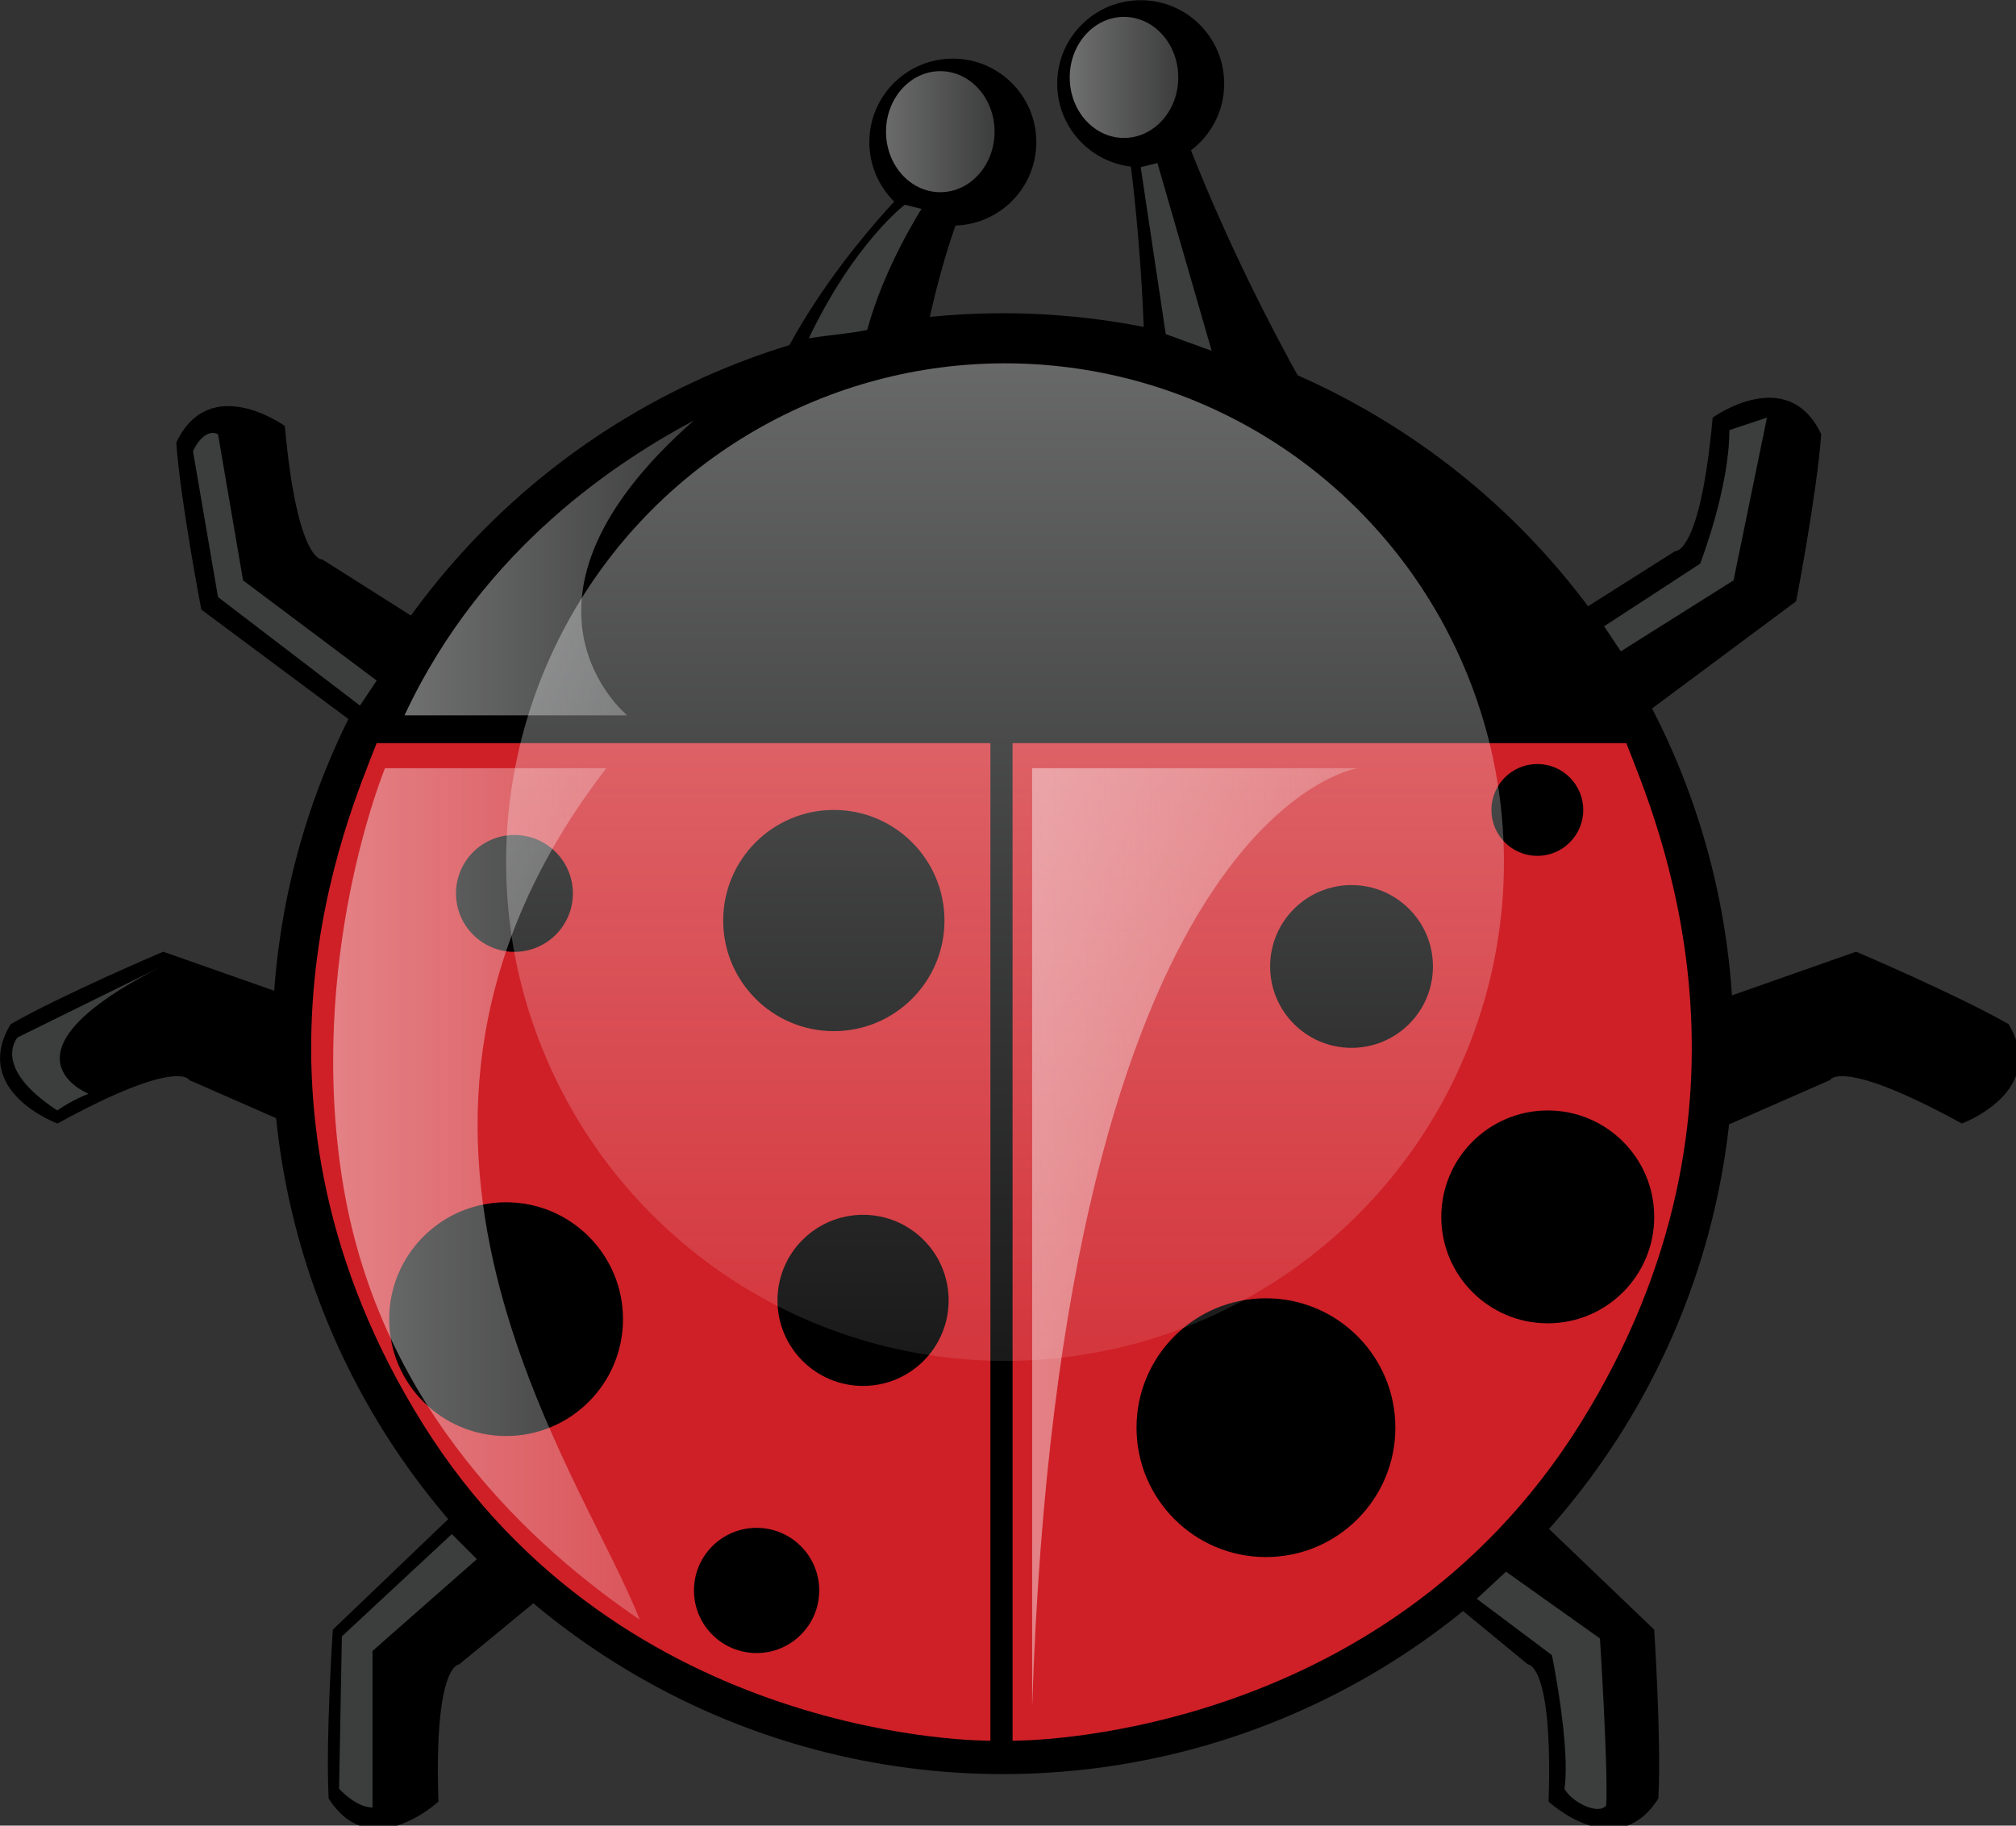 <?xml version="1.0" encoding="UTF-8" standalone="no"?>
<!-- Created with Inkscape (http://www.inkscape.org/) -->

<svg
   xmlns:dc="http://purl.org/dc/elements/1.1/"
   xmlns:cc="http://creativecommons.org/ns#"
   xmlns:rdf="http://www.w3.org/1999/02/22-rdf-syntax-ns#"
   xmlns:svg="http://www.w3.org/2000/svg"
   xmlns="http://www.w3.org/2000/svg"
   xmlns:xlink="http://www.w3.org/1999/xlink"
   xmlns:sodipodi="http://sodipodi.sourceforge.net/DTD/sodipodi-0.dtd"
   xmlns:inkscape="http://www.inkscape.org/namespaces/inkscape"
   id="svg2"
   version="1.1"
   inkscape:version="0.48.1 r9760"
   width="90.297"
   height="81.793"
   sodipodi:docname="braille_alphabets.svg">
  <rect width="100%" height="100%" fill="#333333" stroke="none"/>
  <defs
     id="defs6" />
  <sodipodi:namedview
     pagecolor="#ffffff"
     bordercolor="#666666"
     borderopacity="1"
     objecttolerance="10"
     gridtolerance="10"
     guidetolerance="10"
     inkscape:pageopacity="0"
     inkscape:pageshadow="2"
     inkscape:window-width="1024"
     inkscape:window-height="578"
     id="namedview4"
     showgrid="false"
     inkscape:zoom="3.2948718"
     inkscape:cx="18.635976"
     inkscape:cy="55.332211"
     inkscape:window-x="0"
     inkscape:window-y="1"
     inkscape:window-maximized="1"
     inkscape:current-layer="svg2"
     fit-margin-top="0"
     fit-margin-left="0"
     fit-margin-right="0"
     fit-margin-bottom="0" />
  <g
     id="g4923"
     transform="matrix(0.187,0,0,0.187,-1.455,-5.788)">
    <g
       id="Outline">
	<g
   id="Background">
		<circle
   id="circle4766"
   r="175"
   cy="281"
   cx="248"
   sodipodi:cx="248"
   sodipodi:cy="281"
   sodipodi:rx="175"
   sodipodi:ry="175"
   d="m 423,281 c 0,96.65 -78.35,175 -175,175 -96.65,0 -175,-78.35 -175,-175 0,-96.65 78.35,-175 175,-175 96.65,0 175,78.35 175,175 z" />

		<path
   id="path4768"
   d="m 76,133 c 0,0 -18,-13 -26,4 1,14 6,40 6,40 l 43,32 16,-25 -30,-19 c 0,0 -6,1 -9,-32 z"
   inkscape:connector-curvature="0" />

		<path
   id="path4770"
   d="m 418,131 c 0,0 18,-13 26,4 -1,14 -6,40 -6,40 l -43,32 -16,-25 30,-19 c 0,0 6,1 9,-32 z"
   inkscape:connector-curvature="0" />

		<path
   id="path4772"
   d="m 477.679,300.13 c 0,0 20.838,-7.669 11.205,-23.801 -12.171,-6.991 -36.529,-17.366 -36.529,-17.366 l -50.562,17.793 11.799,27.235 32.518,-14.271 c -0.001,10e-4 2.521,-5.535 31.569,10.41 z"
   inkscape:connector-curvature="0" />

		<path
   id="path4774"
   d="m 21.54,300.13 c 0,0 -20.838,-7.669 -11.205,-23.801 12.171,-6.991 36.529,-17.366 36.529,-17.366 L 97.426,276.756 85.627,303.991 53.109,289.72 c 0,10e-4 -2.521,-5.535 -31.569,10.41 z"
   inkscape:connector-curvature="0" />

		<path
   id="path4776"
   d="m 112.795,462.58 c 0,0 -16.251,15.131 -26.296,-0.748 -0.743,-14.016 0.997,-40.435 0.997,-40.435 l 38.704,-37.082 18.975,22.825 -27.415,22.571 c 10e-4,10e-4 -6.077,-0.249 -4.965,32.869 z"
   inkscape:connector-curvature="0" />

		<path
   id="path4778"
   d="m 378.695,462.58 c 0,0 16.25,15.131 26.295,-0.748 0.743,-14.016 -0.996,-40.435 -0.996,-40.435 l -38.705,-37.082 -18.975,22.825 27.415,22.571 c 0,10e-4 6.079,-0.249 4.966,32.869 z"
   inkscape:connector-curvature="0" />

		<path
   id="path4780"
   d="m 227,74 c 0,0 -27,26 -37,55 14,7 34,15 34,15 0,0 5,-42 15,-65 -3,-5 -12,-5 -12,-5 z"
   inkscape:connector-curvature="0" />

		<path
   id="path4782"
   d="m 278,66 c 0,0 5,33 4,73 21,3 49,3 49,3 0,0 -24,-37 -41,-83 -7,0 -12,7 -12,7 z"
   inkscape:connector-curvature="0" />

		<circle
   id="circle4784"
   r="20"
   cy="65"
   cx="236"
   sodipodi:cx="236"
   sodipodi:cy="65"
   sodipodi:rx="20"
   sodipodi:ry="20"
   d="m 256,65 c 0,11.046 -8.954,20 -20,20 -11.046,0 -20,-8.954 -20,-20 0,-11.046 8.954,-20 20,-20 11.046,0 20,8.954 20,20 z" />

		<circle
   id="circle4786"
   r="20"
   cy="51"
   cx="281"
   sodipodi:cx="281"
   sodipodi:cy="51"
   sodipodi:rx="20"
   sodipodi:ry="20"
   d="m 301,51 c 0,11.046 -8.954,20 -20,20 -11.046,0 -20,-8.954 -20,-20 0,-11.046 8.954,-20 20,-20 11.046,0 20,8.954 20,20 z" />

	</g>

</g>
    <g
       id="Art">
	<g
   id="Wings">
		<g
   id="Left_x5F_Wing">
			<linearGradient
   y2="328.5"
   x2="245"
   y1="328.5"
   x1="82.313"
   gradientUnits="userSpaceOnUse"
   id="SVGID_1_">
				<stop
   id="stop4792"
   style="stop-color:#CF2027"
   offset="0" />

				<stop
   id="stop4794"
   style="stop-color:#CF2027"
   offset="1" />

			</linearGradient>

			<path
   id="path4796"
   d="m 245,209 v 239 c 0,0 -88,1 -136,-76 C 61,295 91,227 98,209 c 15,0 147,0 147,0 z"
   inkscape:connector-curvature="0"
   style="fill:url(#SVGID_1_)" />

		</g>

		<g
   id="Right_x5F_Wing">
			<linearGradient
   y2="328.5"
   x2="413"
   y1="328.5"
   x1="250.312"
   gradientUnits="userSpaceOnUse"
   id="SVGID_2_">
				<stop
   id="stop4800"
   style="stop-color:#CF2027"
   offset="0" />

				<stop
   id="stop4802"
   style="stop-color:#CF2027"
   offset="1" />

			</linearGradient>

			<path
   id="path4804"
   d="m 250.312,209 v 239 c 0,0 88,1 136,-76 48,-77 18,-145 11,-163 -15,0 -147,0 -147,0 z"
   inkscape:connector-curvature="0"
   style="fill:url(#SVGID_2_)" />

		</g>

		<g
   id="Spots">
			<circle
   id="circle4807"
   r="26.5"
   cy="251.5"
   cx="207.5"
   sodipodi:cx="207.5"
   sodipodi:cy="251.5"
   sodipodi:rx="26.5"
   sodipodi:ry="26.5"
   d="m 234,251.5 c 0,14.636 -11.864,26.5 -26.5,26.5 -14.636,0 -26.5,-11.864 -26.5,-26.5 0,-14.636 11.864,-26.5 26.5,-26.5 14.636,0 26.5,11.864 26.5,26.5 z" />

			<circle
   id="circle4809"
   r="14"
   cy="245"
   cx="131"
   sodipodi:cx="131"
   sodipodi:cy="245"
   sodipodi:rx="14"
   sodipodi:ry="14"
   d="m 145,245 c 0,7.732 -6.268,14 -14,14 -7.732,0 -14,-6.268 -14,-14 0,-7.732 6.268,-14 14,-14 7.732,0 14,6.268 14,14 z" />

			<circle
   id="circle4811"
   r="20.5"
   cy="342.5"
   cx="214.5"
   sodipodi:cx="214.5"
   sodipodi:cy="342.5"
   sodipodi:rx="20.5"
   sodipodi:ry="20.5"
   d="m 235,342.5 c 0,11.322 -9.178,20.5 -20.5,20.5 -11.322,0 -20.5,-9.178 -20.5,-20.5 0,-11.322 9.178,-20.5 20.5,-20.5 11.322,0 20.5,9.178 20.5,20.5 z" />

			<circle
   id="circle4813"
   r="19.5"
   cy="262.5"
   cx="331.5"
   sodipodi:cx="331.5"
   sodipodi:cy="262.5"
   sodipodi:rx="19.5"
   sodipodi:ry="19.5"
   d="m 351,262.5 c 0,10.77 -8.73,19.5 -19.5,19.5 -10.77,0 -19.5,-8.73 -19.5,-19.5 0,-10.77 8.73,-19.5 19.5,-19.5 10.77,0 19.5,8.73 19.5,19.5 z" />

			<circle
   id="circle4815"
   r="11"
   cy="225"
   cx="376"
   sodipodi:cx="376"
   sodipodi:cy="225"
   sodipodi:rx="11"
   sodipodi:ry="11"
   d="m 387,225 c 0,6.075 -4.925,11 -11,11 -6.075,0 -11,-4.925 -11,-11 0,-6.075 4.925,-11 11,-11 6.075,0 11,4.925 11,11 z" />

			<circle
   id="circle4817"
   r="31"
   cy="373"
   cx="311"
   sodipodi:cx="311"
   sodipodi:cy="373"
   sodipodi:rx="31"
   sodipodi:ry="31"
   d="m 342,373 c 0,17.121 -13.879,31 -31,31 -17.121,0 -31,-13.879 -31,-31 0,-17.121 13.879,-31 31,-31 17.121,0 31,13.879 31,31 z" />

			<circle
   id="circle4819"
   r="25.5"
   cy="322.5"
   cx="378.5"
   sodipodi:cx="378.5"
   sodipodi:cy="322.5"
   sodipodi:rx="25.5"
   sodipodi:ry="25.5"
   d="m 404,322.5 c 0,14.083 -11.417,25.5 -25.5,25.5 -14.083,0 -25.5,-11.417 -25.5,-25.5 0,-14.083 11.417,-25.5 25.5,-25.5 14.083,0 25.5,11.417 25.5,25.5 z" />

			<circle
   id="circle4821"
   r="28"
   cy="347"
   cx="129"
   sodipodi:cx="129"
   sodipodi:cy="347"
   sodipodi:rx="28"
   sodipodi:ry="28"
   d="m 157,347 c 0,15.464 -12.536,28 -28,28 -15.464,0 -28,-12.536 -28,-28 0,-15.464 12.536,-28 28,-28 15.464,0 28,12.536 28,28 z" />

			<circle
   id="circle4823"
   r="15"
   cy="412"
   cx="189"
   sodipodi:cx="189"
   sodipodi:cy="412"
   sodipodi:rx="15"
   sodipodi:ry="15"
   d="m 204,412 c 0,8.284 -6.716,15 -15,15 -8.284,0 -15,-6.716 -15,-15 0,-8.284 6.716,-15 15,-15 8.284,0 15,6.716 15,15 z" />

		</g>

	</g>

</g>
    <g
       id="Highlights">
	<linearGradient
   y2="357"
   x2="248.5"
   y1="118"
   x1="248.5"
   gradientUnits="userSpaceOnUse"
   id="SVGID_3_">
		<stop
   id="stop4827"
   style="stop-color:#FDFEFF;stop-opacity:0.41"
   offset="0" />

		<stop
   id="stop4829"
   style="stop-color:#FDFEFF;stop-opacity:0.1"
   offset="1" />

	</linearGradient>

	<circle
   id="circle4831"
   r="119.5"
   cy="237.5"
   cx="248.5"
   sodipodi:cx="248.5"
   sodipodi:cy="237.5"
   sodipodi:rx="119.5"
   sodipodi:ry="119.5"
   style="fill:url(#SVGID_3_)"
   d="M 368,237.5 C 368,303.498 314.498,357 248.5,357 182.502,357 129,303.498 129,237.5 129,171.502 182.502,118 248.5,118 314.498,118 368,171.502 368,237.5 z" />

	<linearGradient
   y2="62.5"
   x2="246"
   y1="62.5"
   x1="220"
   gradientUnits="userSpaceOnUse"
   id="SVGID_4_">
		<stop
   id="stop4834"
   style="stop-color:#FDFEFF;stop-opacity:0.42"
   offset="0" />

		<stop
   id="stop4836"
   style="stop-color:#FDFEFF;stop-opacity:0.24"
   offset="1" />

	</linearGradient>

	<ellipse
   id="ellipse4838"
   ry="14.5"
   rx="13"
   cy="62.5"
   cx="233"
   sodipodi:cx="233"
   sodipodi:cy="62.5"
   sodipodi:rx="13"
   sodipodi:ry="14.5"
   style="fill:url(#SVGID_4_)"
   d="m 246,62.5 c 0,8.008 -5.82,14.5 -13,14.5 -7.18,0 -13,-6.492 -13,-14.5 0,-8.008 5.82,-14.5 13,-14.5 7.18,0 13,6.492 13,14.5 z" />

	<linearGradient
   y2="49.5"
   x2="290"
   y1="49.5"
   x1="264"
   gradientUnits="userSpaceOnUse"
   id="SVGID_5_">
		<stop
   id="stop4841"
   style="stop-color:#FDFEFF;stop-opacity:0.44"
   offset="0" />

		<stop
   id="stop4843"
   style="stop-color:#FDFEFF;stop-opacity:0.24"
   offset="1" />

	</linearGradient>

	<ellipse
   id="ellipse4845"
   ry="14.5"
   rx="13"
   cy="49.5"
   cx="277"
   sodipodi:cx="277"
   sodipodi:cy="49.5"
   sodipodi:rx="13"
   sodipodi:ry="14.5"
   style="fill:url(#SVGID_5_)"
   d="m 290,49.5 c 0,8.008 -5.82,14.5 -13,14.5 -7.18,0 -13,-6.492 -13,-14.5 0,-8.008 5.82,-14.5 13,-14.5 7.18,0 13,6.492 13,14.5 z" />

	<linearGradient
   y2="92.5"
   x2="298"
   y1="92.5"
   x1="281"
   gradientUnits="userSpaceOnUse"
   id="SVGID_6_">
		<stop
   id="stop4848"
   style="stop-color:#FDFEFF;stop-opacity:0.24"
   offset="0" />

		<stop
   id="stop4850"
   style="stop-color:#FDFEFF;stop-opacity:0.24"
   offset="1" />

	</linearGradient>

	<polygon
   id="polygon4852"
   points="287,111 298,115 285,70 281,71 "
   style="fill:url(#SVGID_6_)" />

	<linearGradient
   y2="96"
   x2="228.5"
   y1="96"
   x1="201.5"
   gradientUnits="userSpaceOnUse"
   id="SVGID_7_">
		<stop
   id="stop4855"
   style="stop-color:#FDFEFF;stop-opacity:0.24"
   offset="0" />

		<stop
   id="stop4857"
   style="stop-color:#FDFEFF;stop-opacity:0.24"
   offset="1" />

	</linearGradient>

	<path
   id="path4859"
   d="m 224.5,80 c 0,0 -12,9 -23,32 6.5,-1 9,-1 14,-2 4,-15 13,-29 13,-29 l -4,-1 z"
   inkscape:connector-curvature="0"
   style="fill:url(#SVGID_7_)" />

	<linearGradient
   y2="159"
   x2="431"
   y1="159"
   x1="392"
   gradientUnits="userSpaceOnUse"
   id="SVGID_8_">
		<stop
   id="stop4862"
   style="stop-color:#FDFEFF;stop-opacity:0.24"
   offset="0" />

		<stop
   id="stop4864"
   style="stop-color:#FDFEFF;stop-opacity:0.24"
   offset="1" />

	</linearGradient>

	<path
   id="path4866"
   d="m 392,181 23,-15 c 0,0 7,-18 7,-32 9,-3 9,-3 9,-3 l -8,39 -27,17 -4,-6 z"
   inkscape:connector-curvature="0"
   style="fill:url(#SVGID_8_)" />

	<linearGradient
   y2="167.34"
   x2="98"
   y1="167.34"
   x1="54"
   gradientUnits="userSpaceOnUse"
   id="SVGID_9_">
		<stop
   id="stop4869"
   style="stop-color:#FDFEFF;stop-opacity:0.24"
   offset="0" />

		<stop
   id="stop4871"
   style="stop-color:#FDFEFF;stop-opacity:0.24"
   offset="1" />

	</linearGradient>

	<path
   id="path4873"
   d="m 54,139 6,35 34,26 4,-6 -32,-24 -6,-35 c 0,0 -3,-2 -6,4 z"
   inkscape:connector-curvature="0"
   style="fill:url(#SVGID_9_)" />

	<linearGradient
   y2="431.25"
   x2="122"
   y1="431.25"
   x1="89"
   gradientUnits="userSpaceOnUse"
   id="SVGID_10_">
		<stop
   id="stop4876"
   style="stop-color:#FDFEFF;stop-opacity:0.24"
   offset="0" />

		<stop
   id="stop4878"
   style="stop-color:#FDFEFF;stop-opacity:0.24"
   offset="1" />

	</linearGradient>

	<path
   id="path4880"
   d="M 116,398.5 89.667,423.001 89,459.5 c 0,0 4,4.5 8,4.5 0,-23 0,-37.5 0,-37.5 l 25,-22 -6,-6 z"
   inkscape:connector-curvature="0"
   style="fill:url(#SVGID_10_)" />

	<linearGradient
   y2="279.75"
   x2="46.5"
   y1="279.75"
   x1="10.694"
   gradientUnits="userSpaceOnUse"
   id="SVGID_11_">
		<stop
   id="stop4883"
   style="stop-color:#FDFEFF;stop-opacity:0.24"
   offset="0" />

		<stop
   id="stop4885"
   style="stop-color:#FDFEFF;stop-opacity:0.24"
   offset="1" />

	</linearGradient>

	<path
   id="path4887"
   d="m 46.5,262.5 -34.5,17 c 0,0 -6.5,7 9.5,17.5 3.5,-2.5 7.5,-4 7.5,-4 0,0 -24,-9.5 17.5,-30.5 z"
   inkscape:connector-curvature="0"
   style="fill:url(#SVGID_11_)" />

	<linearGradient
   y2="435.927"
   x2="392.58"
   y1="435.927"
   x1="361.5"
   gradientUnits="userSpaceOnUse"
   id="SVGID_12_">
		<stop
   id="stop4890"
   style="stop-color:#FDFEFF;stop-opacity:0.24"
   offset="0" />

		<stop
   id="stop4892"
   style="stop-color:#FDFEFF;stop-opacity:0.24"
   offset="1" />

	</linearGradient>

	<path
   id="path4894"
   d="m 361.5,414 18,13.5 c 0,0 4.5,22 3,32 1.5,3 8,6.5 10,4 0.5,-8.5 -1.5,-40 -1.5,-40 l -22.5,-16 -7,6.5 z"
   inkscape:connector-curvature="0"
   style="fill:url(#SVGID_12_)" />

	<linearGradient
   y2="327.5"
   x2="333"
   y1="327.5"
   x1="255"
   gradientUnits="userSpaceOnUse"
   id="SVGID_13_">
		<stop
   id="stop4897"
   style="stop-color:#FDFEFF;stop-opacity:0.44"
   offset="0" />

		<stop
   id="stop4899"
   style="stop-color:#FDFEFF;stop-opacity:0.24"
   offset="1" />

	</linearGradient>

	<path
   id="path4901"
   d="M 255,440 V 215 h 78 c 0,0 -71,10 -78,225 z"
   inkscape:connector-curvature="0"
   style="fill:url(#SVGID_13_)" />

	<linearGradient
   y2="317"
   x2="161"
   y1="317"
   x1="87.58"
   gradientUnits="userSpaceOnUse"
   id="SVGID_14_">
		<stop
   id="stop4904"
   style="stop-color:#FDFEFF;stop-opacity:0.44"
   offset="0" />

		<stop
   id="stop4906"
   style="stop-color:#FDFEFF;stop-opacity:0.24"
   offset="1" />

	</linearGradient>

	<path
   id="path4908"
   d="m 100,215 c 0,0 -19,46 -10,100 9,54 46,87 71,104 -14,-36 -75,-117 -8,-204 -25,0 -53,0 -53,0 z"
   inkscape:connector-curvature="0"
   style="fill:url(#SVGID_14_)" />

	<linearGradient
   y2="167"
   x2="174"
   y1="167"
   x1="104.666"
   gradientUnits="userSpaceOnUse"
   id="SVGID_15_">
		<stop
   id="stop4911"
   style="stop-color:#FDFEFF;stop-opacity:0.44"
   offset="0" />

		<stop
   id="stop4913"
   style="stop-color:#FDFEFF;stop-opacity:0.24"
   offset="1" />

	</linearGradient>

	<path
   id="path4915"
   d="M 104.667,202.334 H 158 c 0,0 -33.333,-27.334 16,-70.667 -17.333,9.333 -50.333,30 -69.333,70.667 z"
   inkscape:connector-curvature="0"
   style="fill:url(#SVGID_15_)" />

</g>
  </g>
</svg>
